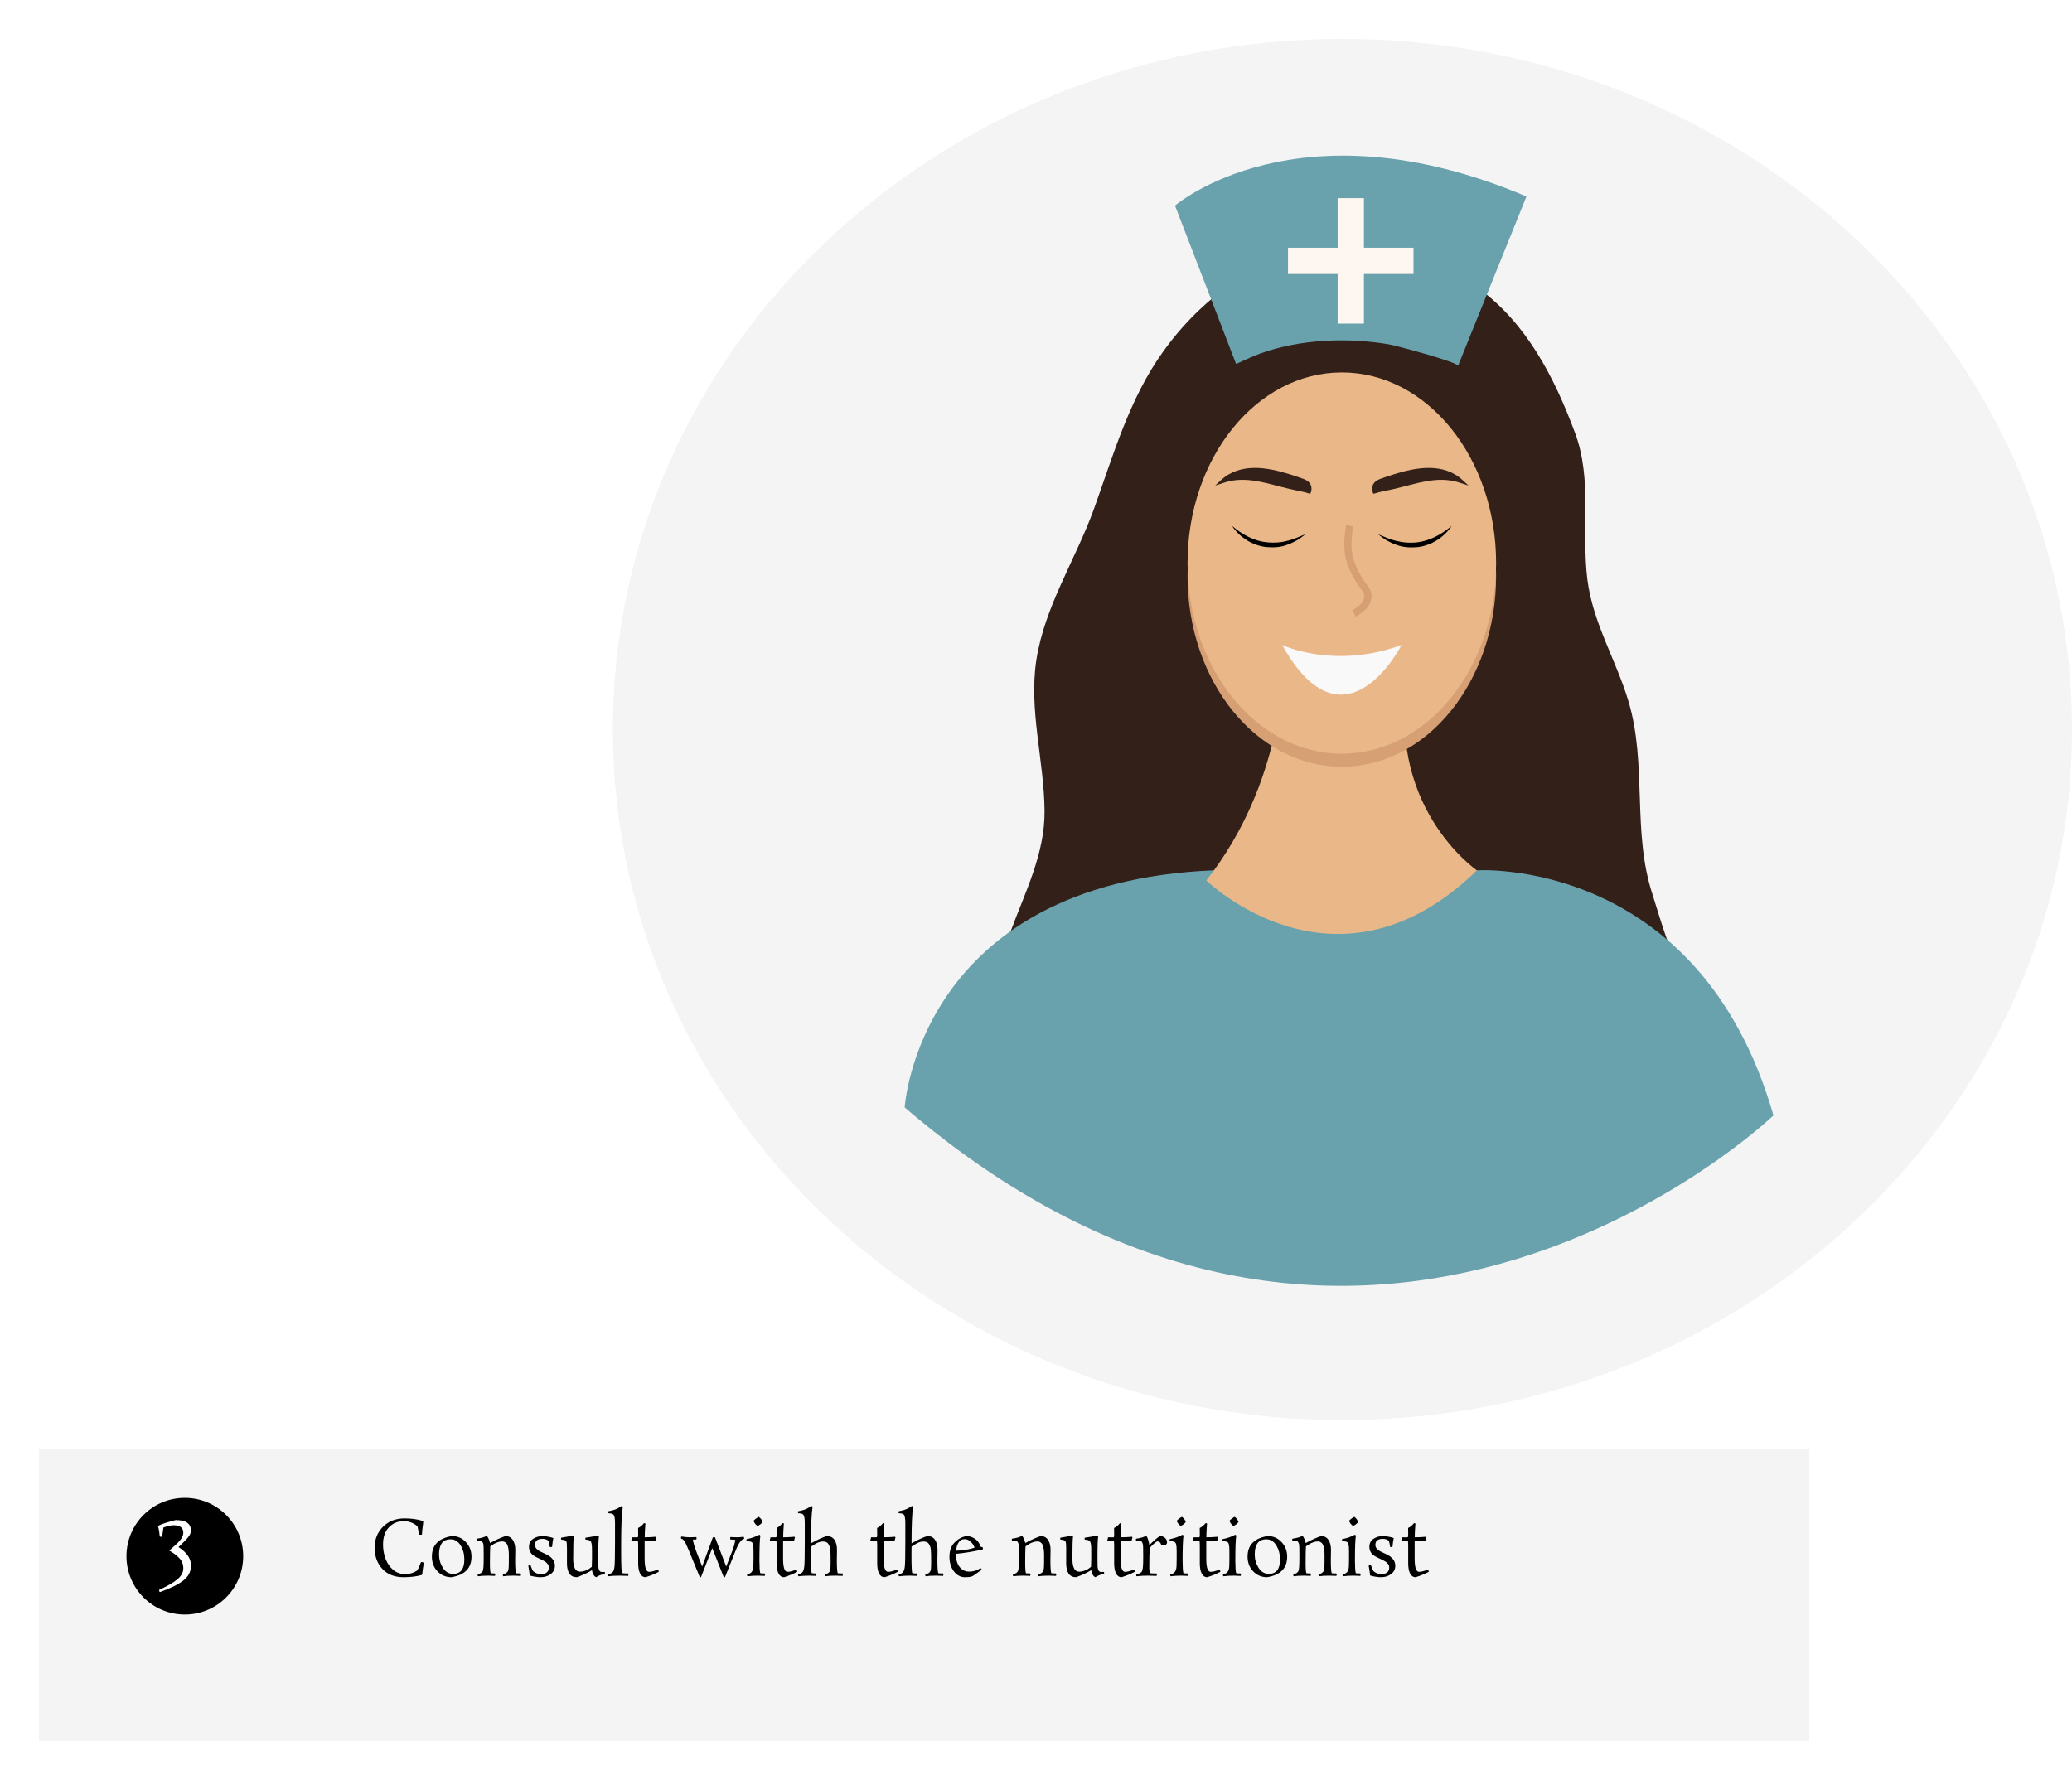 <svg width="213" height="183" viewBox="0 0 213 183" fill="none" xmlns="http://www.w3.org/2000/svg">
<g filter="url(#filter0_d)">
<path d="M186 145H4V175H186V145Z" fill="#F4F4F4"/>
</g>
<g filter="url(#filter1_i)">
<path d="M138 142C179.421 142 213 110.212 213 71C213 31.788 179.421 0 138 0C96.579 0 63 31.788 63 71C63 110.212 96.579 142 138 142Z" fill="#F4F4F4"/>
</g>
<path d="M139.74 25.45C131.44 24.91 124.33 29.55 119.61 36.09C116.09 40.97 114.47 46.74 112.46 52.32C110.59 57.5 107.4 62.32 106.54 67.83C105.74 73.01 107.34 78.21 107.38 83.39C107.41 87.76 105.41 91.66 103.92 95.69C103.59 96.59 102.47 101.54 101.3 101.51C101.3 101.51 175.58 103.97 175.74 103.97C173.31 103.92 170.5 93.9 169.87 91.94C167.76 85.5 169.34 78.57 167.41 72.12C166.14 67.86 163.74 64.04 163.18 59.57C162.55 54.51 163.73 49.34 161.89 44.44C159.77 38.78 156.94 33.24 151.93 29.59C148.72 27.24 144.85 26.01 140.92 25.55C140.52 25.51 140.13 25.47 139.74 25.45Z" fill="#332019"/>
<path d="M93 113.86C93 113.86 94.41 90.74 124.78 89.48C124.78 89.48 135.79 103.47 151.83 89.48C151.83 89.48 174.64 88.01 182.31 114.68C182.32 114.68 140.63 154.65 93 113.86Z" fill="#69A2AD"/>
<path d="M131.86 68.88C131.86 68.88 131.97 80.42 124.01 90.52C124.01 90.52 137.33 103.57 151.83 89.49C151.83 89.49 142.06 82.8 144.9 68.87C147.74 54.94 131.86 68.88 131.86 68.88Z" fill="#EAB788"/>
<path d="M137.94 78.83C146.699 78.83 153.8 70.055 153.8 59.23C153.8 48.405 146.699 39.63 137.94 39.63C129.181 39.63 122.08 48.405 122.08 59.23C122.08 70.055 129.181 78.83 137.94 78.83Z" fill="#D6A074"/>
<path d="M137.94 77.49C146.699 77.49 153.8 68.715 153.8 57.89C153.8 47.065 146.699 38.29 137.94 38.29C129.181 38.29 122.08 47.065 122.08 57.89C122.08 68.715 129.181 77.49 137.94 77.49Z" fill="#EAB788"/>
<path d="M141.41 49.5C141.68 49.28 142.07 49.17 142.42 49.05C144.65 48.29 147.42 47.5 149.61 48.8C150.12 49.1 150.53 49.52 150.96 49.92L149.96 49.6C147.73 48.89 145.52 49.76 143.36 50.26C142.65 50.43 141.94 50.53 141.24 50.76C141.22 50.77 141.21 50.77 141.19 50.76C141.17 50.75 141.16 50.74 141.16 50.72C140.97 50.31 141.04 49.79 141.41 49.5Z" fill="#332019"/>
<path d="M134.47 49.5C134.2 49.28 133.81 49.17 133.46 49.05C131.23 48.29 128.46 47.5 126.27 48.8C125.76 49.1 125.35 49.52 124.92 49.92L125.92 49.6C128.15 48.89 130.36 49.76 132.52 50.26C133.23 50.43 133.94 50.53 134.64 50.76C134.66 50.77 134.67 50.77 134.69 50.76C134.71 50.75 134.72 50.74 134.72 50.72C134.91 50.31 134.84 49.79 134.47 49.5Z" fill="#332019"/>
<path d="M138.75 54.06C138.75 54.06 138.59 54.79 138.56 55.87C138.52 57.56 139.26 59.11 140.3 60.45C140.87 61.19 140.78 62.19 139.19 63.08" stroke="#D6A074" stroke-width="0.75" stroke-miterlimit="10"/>
<path d="M131.8 66.31C131.8 66.31 137.14 68.87 144.08 66.31C144.08 66.31 138.24 77.81 131.8 66.31Z" fill="#F9F9F9"/>
<path d="M149.24 54.06C148.47 55.24 147.13 56.11 145.66 56.26C144.93 56.32 144.18 56.27 143.51 56C143.16 55.9 142.85 55.7 142.53 55.55C142.23 55.36 141.94 55.15 141.67 54.93C142.32 55.2 142.95 55.49 143.62 55.63C144.28 55.8 144.95 55.83 145.61 55.77C146.94 55.63 148.17 54.97 149.24 54.06Z" fill="black"/>
<path d="M126.64 54.06C127.7 54.97 128.94 55.64 130.27 55.76C130.93 55.82 131.6 55.8 132.26 55.62C132.93 55.48 133.55 55.19 134.21 54.92C133.93 55.14 133.65 55.35 133.35 55.54C133.03 55.69 132.72 55.89 132.37 55.99C131.7 56.27 130.94 56.31 130.22 56.25C128.75 56.1 127.41 55.23 126.64 54.06Z" fill="black"/>
<path d="M127.07 37.42L120.79 21.14C120.79 21.14 133.39 10.23 156.92 20.2C156.92 20.2 149.95 37.45 149.88 37.63C150.03 37.26 143.39 35.5 142.77 35.4C138.52 34.68 133.68 34.87 129.59 36.33C128.74 36.64 127.91 37.06 127.07 37.42Z" fill="#69A2AD"/>
<path d="M140.21 20.37H137.51V33.27H140.21V20.37Z" fill="#FEF6F1"/>
<path d="M145.306 28.17V25.47H132.406V28.17H145.306Z" fill="#FEF6F1"/>
<path d="M19 166C22.314 166 25 163.314 25 160C25 156.686 22.314 154 19 154C15.686 154 13 156.686 13 160C13 163.314 15.686 166 19 166Z" fill="black"/>
<path d="M17.827 156.815C17.575 156.815 17.233 156.893 16.801 157.049C16.741 157.421 16.702 157.727 16.684 157.967C16.636 157.991 16.585 158.003 16.531 158.003L16.423 157.976C16.387 157.544 16.342 157.238 16.288 157.058L16.252 156.959C16.252 156.899 16.297 156.851 16.387 156.815C16.627 156.689 17.182 156.512 18.052 156.284C19.102 156.284 19.627 156.641 19.627 157.355C19.627 157.529 19.57 157.709 19.456 157.895C19.342 158.075 19.087 158.357 18.691 158.741L18.349 159.065C19.207 159.617 19.636 160.247 19.636 160.955C19.636 161.573 19.375 162.086 18.853 162.494C18.331 162.902 17.524 163.301 16.432 163.691C16.384 163.643 16.36 163.565 16.36 163.457C17.2 163.079 17.824 162.719 18.232 162.377C18.64 162.041 18.844 161.666 18.844 161.252C18.844 160.844 18.715 160.502 18.457 160.226C18.205 159.95 17.854 159.683 17.404 159.425L18.133 158.759C18.607 158.333 18.844 157.94 18.844 157.58C18.844 157.07 18.505 156.815 17.827 156.815Z" fill="white"/>
<path d="M41.48 162.16C40.563 162.16 39.837 161.875 39.304 161.304C38.776 160.728 38.512 160.005 38.512 159.136C38.512 158.261 38.8 157.539 39.376 156.968C39.952 156.397 40.688 156.112 41.584 156.112C42.293 156.112 42.923 156.2 43.472 156.376C43.499 156.392 43.512 156.413 43.512 156.44C43.512 156.461 43.504 156.544 43.488 156.688C43.419 157.184 43.381 157.547 43.376 157.776C43.296 157.792 43.24 157.8 43.208 157.8C43.176 157.8 43.128 157.789 43.064 157.768C43.016 157.4 42.968 157.125 42.92 156.944C42.781 156.795 42.587 156.667 42.336 156.56C42.085 156.453 41.8 156.4 41.48 156.4C40.872 156.4 40.368 156.613 39.968 157.04C39.573 157.467 39.376 158.051 39.376 158.792C39.376 159.315 39.461 159.805 39.632 160.264C39.808 160.723 40.067 161.101 40.408 161.4C40.755 161.693 41.165 161.84 41.64 161.84C42.115 161.84 42.536 161.712 42.904 161.456C43.005 161.285 43.131 161 43.28 160.6C43.408 160.6 43.507 160.627 43.576 160.68C43.501 161.064 43.445 161.451 43.408 161.84C43.403 161.899 43.368 161.933 43.304 161.944C42.792 162.088 42.184 162.16 41.48 162.16ZM48.47 160.048C48.47 161.232 47.782 161.936 46.406 162.16C45.841 162.16 45.364 161.96 44.974 161.56C44.59 161.155 44.398 160.651 44.398 160.048C44.398 158.853 45.089 158.147 46.47 157.928C47.03 157.928 47.502 158.133 47.886 158.544C48.276 158.955 48.47 159.456 48.47 160.048ZM46.582 161.816C47.35 161.816 47.734 161.325 47.734 160.344C47.734 159.789 47.606 159.304 47.35 158.888C47.094 158.472 46.755 158.264 46.334 158.264C45.913 158.264 45.606 158.4 45.414 158.672C45.227 158.939 45.134 159.323 45.134 159.824C45.134 160.32 45.265 160.776 45.526 161.192C45.788 161.608 46.139 161.816 46.582 161.816ZM49.333 158.408L49.021 158.416C49 158.389 48.989 158.355 48.989 158.312C48.989 158.269 48.994 158.232 49.005 158.2C49.368 158.152 49.664 158.077 49.893 157.976C49.968 157.944 50.013 157.928 50.029 157.928C50.077 157.928 50.136 158.003 50.205 158.152C50.274 158.301 50.333 158.467 50.381 158.648C50.92 158.344 51.445 158.104 51.957 157.928C52.282 157.928 52.533 158.059 52.709 158.32C52.885 158.576 52.973 158.917 52.973 159.344L52.957 160.4C52.957 161.291 52.997 161.744 53.077 161.76C53.157 161.771 53.306 161.776 53.525 161.776C53.546 161.813 53.557 161.853 53.557 161.896C53.557 161.939 53.546 161.981 53.525 162.024L52.789 162C52.346 162 51.994 162.021 51.733 162.064C51.706 162.032 51.693 161.987 51.693 161.928L51.701 161.864C51.856 161.827 51.976 161.776 52.061 161.712C52.146 161.643 52.2 161.579 52.221 161.52C52.248 161.456 52.269 161.363 52.285 161.24C52.301 161.112 52.309 160.867 52.309 160.504V159.84C52.309 159.467 52.266 159.152 52.181 158.896C52.144 158.795 52.101 158.72 52.053 158.672C51.936 158.544 51.794 158.48 51.629 158.48C51.464 158.48 51.298 158.512 51.133 158.576C50.968 158.64 50.842 158.699 50.757 158.752C50.672 158.805 50.552 158.885 50.397 158.992C50.376 159.413 50.365 159.979 50.365 160.688C50.365 161.392 50.4 161.749 50.469 161.76C50.544 161.771 50.68 161.776 50.877 161.776C50.898 161.813 50.909 161.853 50.909 161.896C50.909 161.939 50.898 161.981 50.877 162.024L50.197 162C49.792 162 49.44 162.021 49.141 162.064C49.114 162.032 49.101 161.987 49.101 161.928L49.109 161.864C49.264 161.827 49.384 161.776 49.469 161.712C49.554 161.643 49.608 161.579 49.629 161.52C49.656 161.456 49.677 161.341 49.693 161.176C49.714 161.005 49.725 160.643 49.725 160.088C49.725 159.533 49.722 159.227 49.717 159.168C49.717 159.104 49.714 159.024 49.709 158.928C49.704 158.832 49.693 158.76 49.677 158.712C49.661 158.664 49.637 158.613 49.605 158.56C49.552 158.459 49.461 158.408 49.333 158.408ZM56.388 158.424C56.228 158.285 56.023 158.216 55.772 158.216C55.255 158.216 54.996 158.424 54.996 158.84C54.996 158.973 55.044 159.101 55.14 159.224C55.241 159.341 55.364 159.435 55.508 159.504L56.132 159.8C56.74 160.093 57.044 160.485 57.044 160.976C57.044 161.339 56.9 161.627 56.612 161.84C56.324 162.053 55.983 162.16 55.588 162.16C55.38 162.16 55.161 162.139 54.932 162.096C54.708 162.059 54.548 162.019 54.452 161.976C54.436 161.736 54.388 161.403 54.308 160.976C54.367 160.939 54.415 160.92 54.452 160.92C54.495 160.92 54.524 160.925 54.54 160.936C54.647 161.256 54.74 161.461 54.82 161.552C54.879 161.611 54.983 161.675 55.132 161.744C55.281 161.813 55.457 161.848 55.66 161.848C55.868 161.848 56.047 161.792 56.196 161.68C56.345 161.568 56.42 161.4 56.42 161.176C56.42 161.027 56.391 160.915 56.332 160.84C56.273 160.765 56.223 160.709 56.18 160.672C56.143 160.629 56.097 160.592 56.044 160.56C55.996 160.528 55.953 160.504 55.916 160.488C55.884 160.467 55.849 160.448 55.812 160.432C55.78 160.411 55.761 160.4 55.756 160.4L55.156 160.112C54.639 159.867 54.38 159.512 54.38 159.048C54.38 158.669 54.524 158.389 54.812 158.208C55.1 158.021 55.425 157.928 55.788 157.928C55.964 157.928 56.161 157.952 56.38 158C56.604 158.043 56.772 158.088 56.884 158.136C56.847 158.264 56.804 158.563 56.756 159.032C56.729 159.053 56.692 159.064 56.644 159.064C56.601 159.064 56.559 159.059 56.516 159.048C56.473 158.781 56.431 158.573 56.388 158.424ZM61.451 157.872C61.499 157.883 61.539 157.915 61.571 157.968C61.523 158.331 61.499 158.928 61.499 159.76L61.507 160.904C61.507 161.384 61.627 161.624 61.867 161.624L62.155 161.616C62.176 161.653 62.187 161.696 62.187 161.744L62.179 161.832C61.918 161.875 61.731 161.925 61.619 161.984L61.411 162.08C61.384 162.096 61.344 162.123 61.291 162.16C61.174 162.117 61.075 162.024 60.995 161.88C60.915 161.731 60.87 161.581 60.859 161.432C60.406 161.715 59.886 161.957 59.299 162.16C58.958 162.16 58.702 162.035 58.531 161.784C58.366 161.528 58.283 161.181 58.283 160.744V159.216C58.283 158.853 58.267 158.624 58.235 158.528C58.203 158.427 58.11 158.36 57.955 158.328L57.691 158.296C57.675 158.264 57.667 158.229 57.667 158.192L57.691 158.096C57.782 158.08 57.987 158.045 58.307 157.992L58.875 157.872C58.918 157.883 58.955 157.915 58.987 157.968C58.944 158.261 58.923 159.032 58.923 160.28C58.923 161.155 59.158 161.592 59.627 161.592C59.792 161.592 59.958 161.563 60.123 161.504C60.294 161.445 60.422 161.389 60.507 161.336C60.592 161.277 60.702 161.197 60.835 161.096C60.851 160.744 60.859 160.491 60.859 160.336V159.368C60.859 159.043 60.843 158.816 60.811 158.688C60.784 158.56 60.742 158.475 60.683 158.432C60.63 158.384 60.555 158.349 60.459 158.328L60.195 158.296L60.171 158.192L60.195 158.096C60.248 158.085 60.344 158.072 60.483 158.056C60.627 158.04 60.816 158.008 61.051 157.96C61.286 157.912 61.419 157.883 61.451 157.872ZM64.583 162.024L63.703 162C63.244 162 62.847 162.021 62.511 162.064C62.484 162.032 62.471 161.987 62.471 161.928L62.479 161.864C62.73 161.816 62.895 161.744 62.975 161.648C63.06 161.552 63.121 161.389 63.159 161.16C63.202 160.931 63.223 160.093 63.223 158.648V156.6C63.223 156.115 63.167 155.819 63.055 155.712C62.996 155.653 62.922 155.619 62.831 155.608L62.543 155.576C62.527 155.549 62.519 155.517 62.519 155.48C62.519 155.437 62.527 155.403 62.543 155.376C62.922 155.307 63.215 155.221 63.423 155.12C63.562 155.051 63.719 154.957 63.895 154.84C63.948 154.84 63.991 154.867 64.023 154.92C63.911 155.619 63.855 156.869 63.855 158.672V159.608C63.855 161.011 63.889 161.723 63.959 161.744C64.055 161.765 64.263 161.776 64.583 161.776C64.594 161.813 64.599 161.856 64.599 161.904C64.599 161.952 64.594 161.992 64.583 162.024ZM66.269 160.28C66.269 161.165 66.421 161.608 66.725 161.608C66.949 161.608 67.24 161.533 67.597 161.384C67.677 161.411 67.717 161.485 67.717 161.608C67.328 161.816 66.88 162 66.373 162.16C66.123 162.16 65.931 162.032 65.797 161.776C65.669 161.52 65.605 161.176 65.605 160.744V158.888C65.605 158.573 65.587 158.416 65.549 158.416L64.957 158.424C64.92 158.413 64.901 158.387 64.901 158.344C64.928 158.291 64.952 158.195 64.973 158.056H65.541C65.584 158.056 65.605 157.963 65.605 157.776L65.597 157.096C65.795 157.016 65.997 156.851 66.205 156.6C66.269 156.6 66.317 156.616 66.349 156.648C66.301 157.208 66.277 157.677 66.277 158.056C66.667 158.056 67.051 158.037 67.429 158C67.467 158.021 67.485 158.053 67.485 158.096C67.453 158.149 67.427 158.248 67.405 158.392L66.269 158.408V160.28ZM75.077 158.032L75.773 158.056C75.965 158.056 76.189 158.037 76.445 158C76.483 158.069 76.501 158.136 76.501 158.2C76.357 158.264 76.256 158.325 76.197 158.384C76.016 158.576 75.832 158.904 75.645 159.368L74.525 162.16H74.405L73.221 159.176L72.061 162.16H71.941L70.789 159.352C70.549 158.776 70.387 158.448 70.301 158.368C70.221 158.283 70.125 158.221 70.013 158.184C70.008 158.168 70.005 158.139 70.005 158.096C70.005 158.053 70.021 158.013 70.053 157.976C70.421 158.029 70.707 158.056 70.909 158.056L71.581 158.032C71.597 158.059 71.605 158.099 71.605 158.152L71.581 158.28C71.416 158.28 71.299 158.285 71.229 158.296C71.267 158.6 71.387 159.013 71.589 159.536L72.181 161.064L73.285 158.056H73.501L74.653 161.064L75.221 159.608C75.408 159.144 75.531 158.715 75.589 158.32C75.483 158.304 75.312 158.291 75.077 158.28C75.067 158.243 75.061 158.2 75.061 158.152C75.061 158.099 75.067 158.059 75.077 158.032ZM78.621 162.024L77.901 162C77.527 162 77.175 162.021 76.845 162.064C76.813 162.021 76.797 161.976 76.797 161.928L76.813 161.864C77.042 161.811 77.197 161.728 77.277 161.616C77.335 161.531 77.381 161.429 77.413 161.312C77.445 161.189 77.461 160.843 77.461 160.272V159.504C77.461 159.173 77.445 158.944 77.413 158.816C77.386 158.688 77.343 158.603 77.285 158.56C77.226 158.517 77.149 158.491 77.053 158.48L76.757 158.456C76.741 158.435 76.733 158.4 76.733 158.352L76.757 158.248C77.034 158.189 77.258 158.131 77.429 158.072C77.605 158.008 77.81 157.917 78.045 157.8C78.103 157.8 78.143 157.832 78.165 157.896C78.101 158.259 78.069 159.123 78.069 160.488C78.069 160.733 78.077 161.005 78.093 161.304C78.114 161.597 78.141 161.747 78.173 161.752C78.253 161.768 78.402 161.776 78.621 161.776C78.637 161.813 78.645 161.856 78.645 161.904C78.645 161.952 78.637 161.992 78.621 162.024ZM77.869 156.888C77.677 156.755 77.541 156.579 77.461 156.36C77.525 156.285 77.61 156.208 77.717 156.128C77.829 156.043 77.925 155.984 78.005 155.952C78.207 156.101 78.338 156.28 78.397 156.488C78.247 156.68 78.071 156.813 77.869 156.888ZM80.504 160.28C80.504 161.165 80.656 161.608 80.96 161.608C81.184 161.608 81.475 161.533 81.832 161.384C81.912 161.411 81.952 161.485 81.952 161.608C81.562 161.816 81.115 162 80.608 162.16C80.357 162.16 80.165 162.032 80.032 161.776C79.904 161.52 79.84 161.176 79.84 160.744V158.888C79.84 158.573 79.821 158.416 79.784 158.416L79.192 158.424C79.154 158.413 79.136 158.387 79.136 158.344C79.162 158.291 79.186 158.195 79.208 158.056H79.776C79.819 158.056 79.84 157.963 79.84 157.776L79.832 157.096C80.029 157.016 80.232 156.851 80.44 156.6C80.504 156.6 80.552 156.616 80.584 156.648C80.536 157.208 80.512 157.677 80.512 158.056C80.901 158.056 81.285 158.037 81.664 158C81.701 158.021 81.72 158.053 81.72 158.096C81.688 158.149 81.661 158.248 81.64 158.392L80.504 158.408V160.28ZM83.883 162.024L83.211 162C82.795 162 82.419 162.021 82.083 162.064C82.056 162.032 82.043 161.987 82.043 161.928L82.051 161.864C82.269 161.816 82.416 161.744 82.491 161.648C82.571 161.547 82.629 161.384 82.667 161.16C82.709 160.931 82.731 160.093 82.731 158.648V156.6C82.731 156.115 82.675 155.819 82.563 155.712C82.504 155.653 82.429 155.619 82.339 155.608L82.051 155.576C82.035 155.549 82.027 155.517 82.027 155.48C82.027 155.437 82.035 155.403 82.051 155.376C82.429 155.307 82.723 155.221 82.931 155.12C83.069 155.051 83.227 154.957 83.403 154.84C83.456 154.84 83.499 154.867 83.531 154.92C83.424 155.587 83.371 156.837 83.371 158.672C84.048 158.299 84.589 158.051 84.995 157.928C85.341 157.928 85.603 158.056 85.779 158.312C85.955 158.568 86.043 158.912 86.043 159.344L86.027 160.368C86.027 161.28 86.067 161.744 86.147 161.76C86.227 161.771 86.384 161.776 86.619 161.776C86.64 161.813 86.651 161.848 86.651 161.88C86.651 161.912 86.64 161.96 86.619 162.024L85.883 162C85.44 162 85.088 162.021 84.827 162.064C84.795 162.021 84.779 161.976 84.779 161.928L84.795 161.864C85.013 161.816 85.16 161.744 85.235 161.648C85.309 161.552 85.352 161.437 85.363 161.304C85.379 161.171 85.387 160.901 85.387 160.496C85.387 160.091 85.384 159.84 85.379 159.744C85.379 159.643 85.371 159.515 85.355 159.36C85.344 159.2 85.32 159.08 85.283 159C85.251 158.915 85.208 158.827 85.155 158.736C85.048 158.571 84.859 158.488 84.587 158.488C84.315 158.488 84.013 158.597 83.683 158.816C83.635 158.843 83.573 158.883 83.499 158.936C83.424 158.984 83.381 159.011 83.371 159.016C83.365 159.283 83.363 159.565 83.363 159.864C83.363 161.096 83.395 161.723 83.459 161.744C83.528 161.765 83.669 161.776 83.883 161.776C83.899 161.813 83.907 161.856 83.907 161.904C83.907 161.952 83.899 161.992 83.883 162.024ZM90.84 160.28C90.84 161.165 90.992 161.608 91.296 161.608C91.52 161.608 91.81 161.533 92.168 161.384C92.248 161.411 92.288 161.485 92.288 161.608C91.898 161.816 91.45 162 90.944 162.16C90.693 162.16 90.501 162.032 90.368 161.776C90.24 161.52 90.176 161.176 90.176 160.744V158.888C90.176 158.573 90.157 158.416 90.12 158.416L89.528 158.424C89.49 158.413 89.472 158.387 89.472 158.344C89.498 158.291 89.522 158.195 89.544 158.056H90.112C90.154 158.056 90.176 157.963 90.176 157.776L90.168 157.096C90.365 157.016 90.568 156.851 90.776 156.6C90.84 156.6 90.888 156.616 90.92 156.648C90.872 157.208 90.848 157.677 90.848 158.056C91.237 158.056 91.621 158.037 92 158C92.037 158.021 92.056 158.053 92.056 158.096C92.024 158.149 91.997 158.248 91.976 158.392L90.84 158.408V160.28ZM94.219 162.024L93.547 162C93.131 162 92.755 162.021 92.419 162.064C92.392 162.032 92.379 161.987 92.379 161.928L92.387 161.864C92.605 161.816 92.752 161.744 92.827 161.648C92.907 161.547 92.965 161.384 93.003 161.16C93.045 160.931 93.067 160.093 93.067 158.648V156.6C93.067 156.115 93.011 155.819 92.899 155.712C92.84 155.653 92.765 155.619 92.675 155.608L92.387 155.576C92.371 155.549 92.363 155.517 92.363 155.48C92.363 155.437 92.371 155.403 92.387 155.376C92.765 155.307 93.059 155.221 93.267 155.12C93.405 155.051 93.563 154.957 93.739 154.84C93.792 154.84 93.835 154.867 93.867 154.92C93.76 155.587 93.707 156.837 93.707 158.672C94.384 158.299 94.925 158.051 95.331 157.928C95.677 157.928 95.939 158.056 96.115 158.312C96.291 158.568 96.379 158.912 96.379 159.344L96.363 160.368C96.363 161.28 96.403 161.744 96.483 161.76C96.563 161.771 96.72 161.776 96.955 161.776C96.976 161.813 96.987 161.848 96.987 161.88C96.987 161.912 96.976 161.96 96.955 162.024L96.219 162C95.776 162 95.424 162.021 95.163 162.064C95.131 162.021 95.115 161.976 95.115 161.928L95.131 161.864C95.349 161.816 95.496 161.744 95.571 161.648C95.645 161.552 95.688 161.437 95.699 161.304C95.715 161.171 95.723 160.901 95.723 160.496C95.723 160.091 95.72 159.84 95.715 159.744C95.715 159.643 95.707 159.515 95.691 159.36C95.68 159.2 95.656 159.08 95.619 159C95.587 158.915 95.544 158.827 95.491 158.736C95.384 158.571 95.195 158.488 94.923 158.488C94.651 158.488 94.349 158.597 94.019 158.816C93.971 158.843 93.909 158.883 93.835 158.936C93.76 158.984 93.717 159.011 93.707 159.016C93.701 159.283 93.699 159.565 93.699 159.864C93.699 161.096 93.731 161.723 93.795 161.744C93.864 161.765 94.005 161.776 94.219 161.776C94.235 161.813 94.243 161.856 94.243 161.904C94.243 161.952 94.235 161.992 94.219 162.024ZM99.627 161.584C100.064 161.584 100.451 161.467 100.787 161.232C100.861 161.259 100.904 161.315 100.915 161.4L100.051 162.008C99.923 162.109 99.637 162.16 99.195 162.16C98.752 162.16 98.376 161.963 98.067 161.568C97.757 161.168 97.603 160.664 97.603 160.056C97.603 159.448 97.771 158.968 98.107 158.616C98.443 158.264 98.843 158.035 99.307 157.928C99.712 157.928 100.069 158.064 100.379 158.336C100.565 158.496 100.696 158.704 100.771 158.96C100.787 159.024 100.861 159.059 100.995 159.064C101.027 159.101 101.043 159.141 101.043 159.184C101.043 159.221 101.037 159.261 101.027 159.304C100.088 159.523 99.165 159.675 98.259 159.76C98.259 160.443 98.448 160.955 98.827 161.296C99.04 161.488 99.307 161.584 99.627 161.584ZM100.131 159.144C100.157 159.128 100.171 159.109 100.171 159.088C100.171 159.061 100.136 158.987 100.067 158.864C100.003 158.736 99.888 158.603 99.723 158.464C99.557 158.32 99.384 158.248 99.203 158.248C99.021 158.248 98.888 158.275 98.803 158.328C98.504 158.531 98.333 158.899 98.291 159.432C98.579 159.432 98.907 159.403 99.275 159.344C99.643 159.28 99.928 159.213 100.131 159.144ZM104.357 158.408L104.045 158.416C104.023 158.389 104.013 158.355 104.013 158.312C104.013 158.269 104.018 158.232 104.029 158.2C104.391 158.152 104.687 158.077 104.917 157.976C104.991 157.944 105.037 157.928 105.053 157.928C105.101 157.928 105.159 158.003 105.229 158.152C105.298 158.301 105.357 158.467 105.405 158.648C105.943 158.344 106.469 158.104 106.981 157.928C107.306 157.928 107.557 158.059 107.733 158.32C107.909 158.576 107.997 158.917 107.997 159.344L107.981 160.4C107.981 161.291 108.021 161.744 108.101 161.76C108.181 161.771 108.33 161.776 108.549 161.776C108.57 161.813 108.581 161.853 108.581 161.896C108.581 161.939 108.57 161.981 108.549 162.024L107.812 162C107.37 162 107.018 162.021 106.757 162.064C106.73 162.032 106.717 161.987 106.717 161.928L106.725 161.864C106.879 161.827 106.999 161.776 107.085 161.712C107.17 161.643 107.223 161.579 107.245 161.52C107.271 161.456 107.293 161.363 107.309 161.24C107.325 161.112 107.333 160.867 107.333 160.504V159.84C107.333 159.467 107.29 159.152 107.205 158.896C107.167 158.795 107.125 158.72 107.077 158.672C106.959 158.544 106.818 158.48 106.653 158.48C106.487 158.48 106.322 158.512 106.157 158.576C105.991 158.64 105.866 158.699 105.781 158.752C105.695 158.805 105.575 158.885 105.421 158.992C105.399 159.413 105.389 159.979 105.389 160.688C105.389 161.392 105.423 161.749 105.493 161.76C105.567 161.771 105.703 161.776 105.901 161.776C105.922 161.813 105.933 161.853 105.933 161.896C105.933 161.939 105.922 161.981 105.901 162.024L105.221 162C104.815 162 104.463 162.021 104.165 162.064C104.138 162.032 104.125 161.987 104.125 161.928L104.133 161.864C104.287 161.827 104.407 161.776 104.493 161.712C104.578 161.643 104.631 161.579 104.653 161.52C104.679 161.456 104.701 161.341 104.717 161.176C104.738 161.005 104.749 160.643 104.749 160.088C104.749 159.533 104.746 159.227 104.741 159.168C104.741 159.104 104.738 159.024 104.733 158.928C104.727 158.832 104.717 158.76 104.701 158.712C104.685 158.664 104.661 158.613 104.629 158.56C104.575 158.459 104.485 158.408 104.357 158.408ZM112.771 157.872C112.819 157.883 112.859 157.915 112.891 157.968C112.843 158.331 112.819 158.928 112.819 159.76L112.827 160.904C112.827 161.384 112.947 161.624 113.187 161.624L113.475 161.616C113.497 161.653 113.507 161.696 113.507 161.744L113.499 161.832C113.238 161.875 113.051 161.925 112.939 161.984L112.731 162.08C112.705 162.096 112.665 162.123 112.611 162.16C112.494 162.117 112.395 162.024 112.315 161.88C112.235 161.731 112.19 161.581 112.179 161.432C111.726 161.715 111.206 161.957 110.619 162.16C110.278 162.16 110.022 162.035 109.851 161.784C109.686 161.528 109.603 161.181 109.603 160.744V159.216C109.603 158.853 109.587 158.624 109.555 158.528C109.523 158.427 109.43 158.36 109.275 158.328L109.011 158.296C108.995 158.264 108.987 158.229 108.987 158.192L109.011 158.096C109.102 158.08 109.307 158.045 109.627 157.992L110.195 157.872C110.238 157.883 110.275 157.915 110.307 157.968C110.265 158.261 110.243 159.032 110.243 160.28C110.243 161.155 110.478 161.592 110.947 161.592C111.113 161.592 111.278 161.563 111.443 161.504C111.614 161.445 111.742 161.389 111.827 161.336C111.913 161.277 112.022 161.197 112.155 161.096C112.171 160.744 112.179 160.491 112.179 160.336V159.368C112.179 159.043 112.163 158.816 112.131 158.688C112.105 158.56 112.062 158.475 112.003 158.432C111.95 158.384 111.875 158.349 111.779 158.328L111.515 158.296L111.491 158.192L111.515 158.096C111.569 158.085 111.665 158.072 111.803 158.056C111.947 158.04 112.137 158.008 112.371 157.96C112.606 157.912 112.739 157.883 112.771 157.872ZM115.199 160.28C115.199 161.165 115.351 161.608 115.655 161.608C115.879 161.608 116.17 161.533 116.527 161.384C116.607 161.411 116.647 161.485 116.647 161.608C116.258 161.816 115.81 162 115.303 162.16C115.052 162.16 114.86 162.032 114.727 161.776C114.599 161.52 114.535 161.176 114.535 160.744V158.888C114.535 158.573 114.516 158.416 114.479 158.416L113.887 158.424C113.85 158.413 113.831 158.387 113.831 158.344C113.858 158.291 113.882 158.195 113.903 158.056H114.471C114.514 158.056 114.535 157.963 114.535 157.776L114.527 157.096C114.724 157.016 114.927 156.851 115.135 156.6C115.199 156.6 115.247 156.616 115.279 156.648C115.231 157.208 115.207 157.677 115.207 158.056C115.596 158.056 115.98 158.037 116.359 158C116.396 158.021 116.415 158.053 116.415 158.096C116.383 158.149 116.356 158.248 116.335 158.392L115.199 158.408V160.28ZM117.122 158.408L116.81 158.416C116.783 158.389 116.77 158.349 116.77 158.296L116.786 158.2C117.149 158.152 117.445 158.077 117.674 157.976C117.749 157.944 117.794 157.928 117.81 157.928C117.869 157.928 117.935 158.035 118.01 158.248C118.085 158.456 118.13 158.664 118.146 158.872C118.546 158.456 118.909 158.141 119.234 157.928C119.447 157.928 119.623 157.992 119.762 158.12C119.901 158.243 119.97 158.397 119.97 158.584C119.97 158.797 119.781 158.904 119.402 158.904C119.322 158.621 119.186 158.48 118.994 158.48C118.866 158.48 118.599 158.701 118.194 159.144C118.162 159.549 118.146 160.195 118.146 161.08C118.146 161.523 118.181 161.747 118.25 161.752C118.373 161.768 118.589 161.776 118.898 161.776C118.914 161.813 118.922 161.856 118.922 161.904C118.922 161.952 118.914 161.992 118.898 162.024L118.002 162C117.565 162 117.178 162.021 116.842 162.064C116.815 162.032 116.802 161.987 116.802 161.928L116.81 161.864C117.093 161.811 117.274 161.728 117.354 161.616C117.413 161.531 117.455 161.395 117.482 161.208C117.509 161.016 117.522 160.643 117.522 160.088C117.522 159.533 117.519 159.227 117.514 159.168C117.514 159.109 117.511 159.032 117.506 158.936C117.501 158.84 117.49 158.768 117.474 158.72C117.458 158.672 117.434 158.619 117.402 158.56C117.349 158.459 117.255 158.408 117.122 158.408ZM122.121 162.024L121.401 162C121.027 162 120.675 162.021 120.345 162.064C120.313 162.021 120.297 161.976 120.297 161.928L120.313 161.864C120.542 161.811 120.697 161.728 120.777 161.616C120.835 161.531 120.881 161.429 120.913 161.312C120.945 161.189 120.961 160.843 120.961 160.272V159.504C120.961 159.173 120.945 158.944 120.913 158.816C120.886 158.688 120.843 158.603 120.785 158.56C120.726 158.517 120.649 158.491 120.553 158.48L120.257 158.456C120.241 158.435 120.233 158.4 120.233 158.352L120.257 158.248C120.534 158.189 120.758 158.131 120.929 158.072C121.105 158.008 121.31 157.917 121.545 157.8C121.603 157.8 121.643 157.832 121.665 157.896C121.601 158.259 121.569 159.123 121.569 160.488C121.569 160.733 121.577 161.005 121.593 161.304C121.614 161.597 121.641 161.747 121.673 161.752C121.753 161.768 121.902 161.776 122.121 161.776C122.137 161.813 122.145 161.856 122.145 161.904C122.145 161.952 122.137 161.992 122.121 162.024ZM121.369 156.888C121.177 156.755 121.041 156.579 120.961 156.36C121.025 156.285 121.11 156.208 121.217 156.128C121.329 156.043 121.425 155.984 121.505 155.952C121.707 156.101 121.838 156.28 121.897 156.488C121.747 156.68 121.571 156.813 121.369 156.888ZM124.004 160.28C124.004 161.165 124.156 161.608 124.46 161.608C124.684 161.608 124.974 161.533 125.332 161.384C125.412 161.411 125.452 161.485 125.452 161.608C125.062 161.816 124.614 162 124.108 162.16C123.857 162.16 123.665 162.032 123.532 161.776C123.404 161.52 123.34 161.176 123.34 160.744V158.888C123.34 158.573 123.321 158.416 123.284 158.416L122.692 158.424C122.654 158.413 122.636 158.387 122.636 158.344C122.662 158.291 122.686 158.195 122.708 158.056H123.276C123.318 158.056 123.34 157.963 123.34 157.776L123.332 157.096C123.529 157.016 123.732 156.851 123.94 156.6C124.004 156.6 124.052 156.616 124.084 156.648C124.036 157.208 124.012 157.677 124.012 158.056C124.401 158.056 124.785 158.037 125.164 158C125.201 158.021 125.22 158.053 125.22 158.096C125.188 158.149 125.161 158.248 125.14 158.392L124.004 158.408V160.28ZM127.543 162.024L126.823 162C126.449 162 126.097 162.021 125.767 162.064C125.735 162.021 125.719 161.976 125.719 161.928L125.735 161.864C125.964 161.811 126.119 161.728 126.199 161.616C126.257 161.531 126.303 161.429 126.335 161.312C126.367 161.189 126.383 160.843 126.383 160.272V159.504C126.383 159.173 126.367 158.944 126.335 158.816C126.308 158.688 126.265 158.603 126.207 158.56C126.148 158.517 126.071 158.491 125.975 158.48L125.679 158.456C125.663 158.435 125.655 158.4 125.655 158.352L125.679 158.248C125.956 158.189 126.18 158.131 126.351 158.072C126.527 158.008 126.732 157.917 126.967 157.8C127.025 157.8 127.065 157.832 127.087 157.896C127.023 158.259 126.991 159.123 126.991 160.488C126.991 160.733 126.999 161.005 127.015 161.304C127.036 161.597 127.063 161.747 127.095 161.752C127.175 161.768 127.324 161.776 127.543 161.776C127.559 161.813 127.567 161.856 127.567 161.904C127.567 161.952 127.559 161.992 127.543 162.024ZM126.791 156.888C126.599 156.755 126.463 156.579 126.383 156.36C126.447 156.285 126.532 156.208 126.639 156.128C126.751 156.043 126.847 155.984 126.927 155.952C127.129 156.101 127.26 156.28 127.319 156.488C127.169 156.68 126.993 156.813 126.791 156.888ZM132.322 160.048C132.322 161.232 131.634 161.936 130.258 162.16C129.692 162.16 129.215 161.96 128.826 161.56C128.442 161.155 128.25 160.651 128.25 160.048C128.25 158.853 128.94 158.147 130.322 157.928C130.882 157.928 131.354 158.133 131.738 158.544C132.127 158.955 132.322 159.456 132.322 160.048ZM130.434 161.816C131.202 161.816 131.586 161.325 131.586 160.344C131.586 159.789 131.458 159.304 131.202 158.888C130.946 158.472 130.607 158.264 130.186 158.264C129.764 158.264 129.458 158.4 129.266 158.672C129.079 158.939 128.986 159.323 128.986 159.824C128.986 160.32 129.116 160.776 129.378 161.192C129.639 161.608 129.991 161.816 130.434 161.816ZM133.185 158.408L132.873 158.416C132.851 158.389 132.841 158.355 132.841 158.312C132.841 158.269 132.846 158.232 132.857 158.2C133.219 158.152 133.515 158.077 133.745 157.976C133.819 157.944 133.865 157.928 133.881 157.928C133.929 157.928 133.987 158.003 134.057 158.152C134.126 158.301 134.185 158.467 134.233 158.648C134.771 158.344 135.297 158.104 135.809 157.928C136.134 157.928 136.385 158.059 136.561 158.32C136.737 158.576 136.825 158.917 136.825 159.344L136.809 160.4C136.809 161.291 136.849 161.744 136.929 161.76C137.009 161.771 137.158 161.776 137.377 161.776C137.398 161.813 137.409 161.853 137.409 161.896C137.409 161.939 137.398 161.981 137.377 162.024L136.641 162C136.198 162 135.846 162.021 135.585 162.064C135.558 162.032 135.545 161.987 135.545 161.928L135.553 161.864C135.707 161.827 135.827 161.776 135.913 161.712C135.998 161.643 136.051 161.579 136.073 161.52C136.099 161.456 136.121 161.363 136.137 161.24C136.153 161.112 136.161 160.867 136.161 160.504V159.84C136.161 159.467 136.118 159.152 136.033 158.896C135.995 158.795 135.953 158.72 135.905 158.672C135.787 158.544 135.646 158.48 135.481 158.48C135.315 158.48 135.15 158.512 134.985 158.576C134.819 158.64 134.694 158.699 134.609 158.752C134.523 158.805 134.403 158.885 134.249 158.992C134.227 159.413 134.217 159.979 134.217 160.688C134.217 161.392 134.251 161.749 134.321 161.76C134.395 161.771 134.531 161.776 134.729 161.776C134.75 161.813 134.761 161.853 134.761 161.896C134.761 161.939 134.75 161.981 134.729 162.024L134.049 162C133.643 162 133.291 162.021 132.993 162.064C132.966 162.032 132.953 161.987 132.953 161.928L132.961 161.864C133.115 161.827 133.235 161.776 133.321 161.712C133.406 161.643 133.459 161.579 133.481 161.52C133.507 161.456 133.529 161.341 133.545 161.176C133.566 161.005 133.577 160.643 133.577 160.088C133.577 159.533 133.574 159.227 133.569 159.168C133.569 159.104 133.566 159.024 133.561 158.928C133.555 158.832 133.545 158.76 133.529 158.712C133.513 158.664 133.489 158.613 133.457 158.56C133.403 158.459 133.313 158.408 133.185 158.408ZM139.84 162.024L139.12 162C138.746 162 138.394 162.021 138.064 162.064C138.032 162.021 138.016 161.976 138.016 161.928L138.032 161.864C138.261 161.811 138.416 161.728 138.496 161.616C138.554 161.531 138.6 161.429 138.632 161.312C138.664 161.189 138.68 160.843 138.68 160.272V159.504C138.68 159.173 138.664 158.944 138.632 158.816C138.605 158.688 138.562 158.603 138.504 158.56C138.445 158.517 138.368 158.491 138.272 158.48L137.976 158.456C137.96 158.435 137.951 158.4 137.951 158.352L137.976 158.248C138.253 158.189 138.477 158.131 138.648 158.072C138.824 158.008 139.029 157.917 139.264 157.8C139.322 157.8 139.362 157.832 139.384 157.896C139.32 158.259 139.288 159.123 139.288 160.488C139.288 160.733 139.296 161.005 139.312 161.304C139.333 161.597 139.36 161.747 139.392 161.752C139.472 161.768 139.621 161.776 139.84 161.776C139.856 161.813 139.864 161.856 139.864 161.904C139.864 161.952 139.856 161.992 139.84 162.024ZM139.088 156.888C138.896 156.755 138.76 156.579 138.68 156.36C138.744 156.285 138.829 156.208 138.936 156.128C139.048 156.043 139.144 155.984 139.224 155.952C139.426 156.101 139.557 156.28 139.616 156.488C139.466 156.68 139.29 156.813 139.088 156.888ZM142.779 158.424C142.619 158.285 142.413 158.216 142.163 158.216C141.645 158.216 141.387 158.424 141.387 158.84C141.387 158.973 141.435 159.101 141.531 159.224C141.632 159.341 141.755 159.435 141.899 159.504L142.523 159.8C143.131 160.093 143.435 160.485 143.435 160.976C143.435 161.339 143.291 161.627 143.003 161.84C142.715 162.053 142.373 162.16 141.979 162.16C141.771 162.16 141.552 162.139 141.323 162.096C141.099 162.059 140.939 162.019 140.843 161.976C140.827 161.736 140.779 161.403 140.699 160.976C140.757 160.939 140.805 160.92 140.843 160.92C140.885 160.92 140.915 160.925 140.931 160.936C141.037 161.256 141.131 161.461 141.211 161.552C141.269 161.611 141.373 161.675 141.523 161.744C141.672 161.813 141.848 161.848 142.051 161.848C142.259 161.848 142.437 161.792 142.587 161.68C142.736 161.568 142.811 161.4 142.811 161.176C142.811 161.027 142.781 160.915 142.723 160.84C142.664 160.765 142.613 160.709 142.571 160.672C142.533 160.629 142.488 160.592 142.435 160.56C142.387 160.528 142.344 160.504 142.307 160.488C142.275 160.467 142.24 160.448 142.203 160.432C142.171 160.411 142.152 160.4 142.147 160.4L141.547 160.112C141.029 159.867 140.771 159.512 140.771 159.048C140.771 158.669 140.915 158.389 141.203 158.208C141.491 158.021 141.816 157.928 142.179 157.928C142.355 157.928 142.552 157.952 142.771 158C142.995 158.043 143.163 158.088 143.275 158.136C143.237 158.264 143.195 158.563 143.147 159.032C143.12 159.053 143.083 159.064 143.035 159.064C142.992 159.064 142.949 159.059 142.907 159.048C142.864 158.781 142.821 158.573 142.779 158.424ZM145.426 160.28C145.426 161.165 145.578 161.608 145.882 161.608C146.106 161.608 146.396 161.533 146.754 161.384C146.834 161.411 146.874 161.485 146.874 161.608C146.484 161.816 146.036 162 145.53 162.16C145.279 162.16 145.087 162.032 144.954 161.776C144.826 161.52 144.762 161.176 144.762 160.744V158.888C144.762 158.573 144.743 158.416 144.706 158.416L144.114 158.424C144.076 158.413 144.058 158.387 144.058 158.344C144.084 158.291 144.108 158.195 144.13 158.056H144.698C144.74 158.056 144.762 157.963 144.762 157.776L144.754 157.096C144.951 157.016 145.154 156.851 145.362 156.6C145.426 156.6 145.474 156.616 145.506 156.648C145.458 157.208 145.434 157.677 145.434 158.056C145.823 158.056 146.207 158.037 146.586 158C146.623 158.021 146.642 158.053 146.642 158.096C146.61 158.149 146.583 158.248 146.562 158.392L145.426 158.408V160.28Z" fill="black"/>
<defs>
<filter id="filter0_d" x="0" y="145" width="190" height="38" filterUnits="userSpaceOnUse" color-interpolation-filters="sRGB">
<feFlood flood-opacity="0" result="BackgroundImageFix"/>
<feColorMatrix in="SourceAlpha" type="matrix" values="0 0 0 0 0 0 0 0 0 0 0 0 0 0 0 0 0 0 127 0" result="hardAlpha"/>
<feOffset dy="4"/>
<feGaussianBlur stdDeviation="2"/>
<feColorMatrix type="matrix" values="0 0 0 0 0 0 0 0 0 0 0 0 0 0 0 0 0 0 0.25 0"/>
<feBlend mode="normal" in2="BackgroundImageFix" result="effect1_dropShadow"/>
<feBlend mode="normal" in="SourceGraphic" in2="effect1_dropShadow" result="shape"/>
</filter>
<filter id="filter1_i" x="63" y="0" width="150" height="146" filterUnits="userSpaceOnUse" color-interpolation-filters="sRGB">
<feFlood flood-opacity="0" result="BackgroundImageFix"/>
<feBlend mode="normal" in="SourceGraphic" in2="BackgroundImageFix" result="shape"/>
<feColorMatrix in="SourceAlpha" type="matrix" values="0 0 0 0 0 0 0 0 0 0 0 0 0 0 0 0 0 0 127 0" result="hardAlpha"/>
<feOffset dy="4"/>
<feGaussianBlur stdDeviation="2"/>
<feComposite in2="hardAlpha" operator="arithmetic" k2="-1" k3="1"/>
<feColorMatrix type="matrix" values="0 0 0 0 0 0 0 0 0 0 0 0 0 0 0 0 0 0 0.25 0"/>
<feBlend mode="normal" in2="shape" result="effect1_innerShadow"/>
</filter>
</defs>
</svg>
